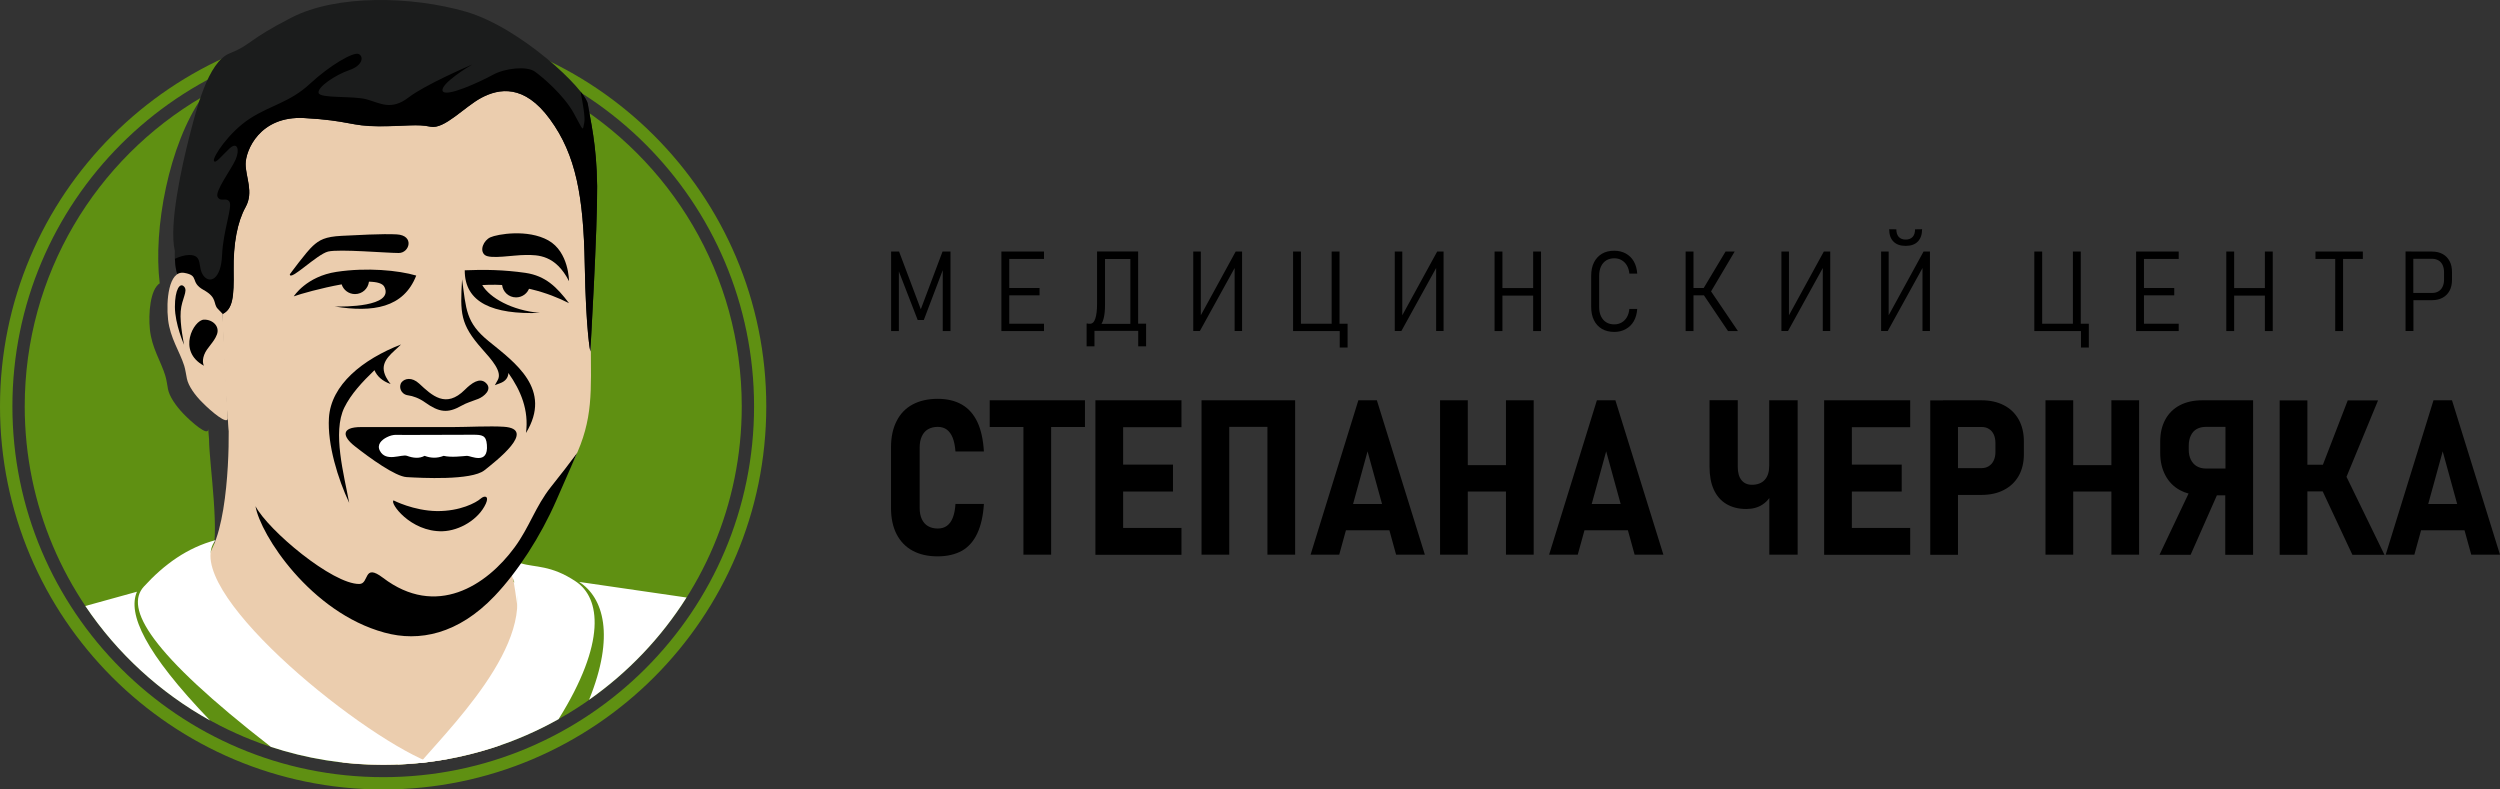 <svg width="190" height="60" viewBox="0 0 190 60" fill="none" xmlns="http://www.w3.org/2000/svg">
<rect x="0" y="0" width="190" height="60" fill="#333333" stroke="none"/>
<path fill-rule="evenodd" clip-rule="evenodd" d="M15.377 7.36C7.303 12.084 1.879 20.856 1.879 30.886C1.879 45.931 14.079 58.13 29.126 58.13C44.172 58.13 56.373 45.931 56.373 30.886C56.373 20.856 50.957 12.1 42.883 7.368C43.245 7.832 43.473 8.201 43.504 8.437C43.662 9.601 44.141 11.526 44.133 14.741C44.125 17.477 43.638 24.794 43.489 26.893C43.457 30.037 43.583 32.12 42.608 34.643C41.57 37.324 39.652 39.587 38.119 41.985C37.789 42.496 37.467 42.975 37.137 43.415C37.207 43.856 37.278 44.288 37.341 44.72H14.834C15.204 44.139 15.251 44.178 16.021 42.511C16.792 40.845 15.895 35.28 15.887 33.378C15.864 33.134 15.84 32.875 15.825 32.608C15.848 33.221 14.535 32.065 13.946 31.452C13.348 30.831 12.869 30.116 12.767 29.573C12.719 29.314 12.656 28.858 12.57 28.575C12.24 27.467 11.532 26.453 11.391 25.03C11.273 23.851 11.407 22.004 12.138 21.532C11.634 17.374 12.829 10.992 15.377 7.36Z" fill="#5F9012"/>
<path fill-rule="evenodd" clip-rule="evenodd" d="M29.126 2.706C21.343 2.706 14.3 5.858 9.198 10.959C4.096 16.061 0.943 23.103 0.943 30.885C0.943 38.667 4.096 45.709 9.198 50.811C14.3 55.912 21.343 59.064 29.126 59.064C36.909 59.064 43.953 55.912 49.055 50.811C54.157 45.709 57.309 38.667 57.309 30.885C57.309 23.103 54.157 16.061 49.055 10.959C43.953 5.866 36.901 2.706 29.126 2.706ZM8.53 10.299C13.797 5.033 21.076 1.771 29.118 1.771C37.16 1.771 44.44 5.033 49.707 10.299C54.974 15.565 58.237 22.844 58.237 30.885C58.237 38.926 54.974 46.205 49.707 51.471C44.44 56.737 37.16 59.999 29.118 59.999C21.076 59.999 13.797 56.737 8.53 51.471C3.262 46.205 0 38.926 0 30.885C0 22.844 3.262 15.565 8.53 10.299Z" fill="#5F9012"/>
<path fill-rule="evenodd" clip-rule="evenodd" d="M6.486 46.056L10.408 44.971C9.685 46.653 10.99 49.577 15.966 54.757C12.162 52.643 8.907 49.656 6.486 46.056ZM17.256 44.515L39.149 44.248C40.368 48.155 36.036 54.577 35.14 55.748C34.7 56.329 34.37 56.974 34.142 57.666C32.876 57.901 31.571 58.051 30.25 58.106C29.692 57.508 29.095 56.95 28.442 56.432C27.004 55.253 20.023 49.122 17.256 44.515ZM44.016 44.225L52.176 45.411C50.242 48.469 47.726 51.11 44.77 53.185C46.751 48.304 45.863 45.411 44.016 44.225Z" fill="white"/>
<path fill-rule="evenodd" clip-rule="evenodd" d="M18.018 30.753C18.018 30.753 17.263 31.948 17.334 31.751C17.405 31.555 17.593 38.48 16.186 41.561C14.779 44.642 13.443 45.742 13.443 45.742C13.443 45.742 18.325 54.782 26.091 57.965C27.09 58.075 28.096 58.13 29.118 58.13C32.239 58.13 35.234 57.604 38.025 56.637C40.556 53.477 39.676 47.629 38.591 41.584C36.948 32.411 18.018 30.753 18.018 30.753Z" fill="#EBCDAE"/>
<path fill-rule="evenodd" clip-rule="evenodd" d="M16.855 21.353C16.855 21.353 16.981 31.029 17.61 34.173C18.239 37.317 19.559 41.106 23.081 43.416C30.361 48.196 35.172 48.219 39.724 41.043C41.225 38.677 43.112 36.444 44.118 33.796C45.203 30.942 44.841 28.647 44.912 24.701C44.92 24.293 44.928 23.868 44.936 23.42C45.046 17.155 44.747 10.694 43.835 9.232C40.573 3.982 36.351 3.573 30.754 3.667C19.575 3.856 16.855 8.564 16.855 21.353Z" fill="#EBCDAE"/>
<path fill-rule="evenodd" clip-rule="evenodd" d="M22.027 20.847C22.027 20.847 23.269 19.149 23.772 18.694C24.275 18.238 24.7 17.986 25.974 17.923C26.948 17.876 29.134 17.75 30.156 17.813C31.516 17.892 31.131 19.228 30.305 19.228C29.362 19.228 25.785 18.914 24.936 19.118C24.087 19.322 22.027 21.413 22.027 20.847Z" fill="black"/>
<path fill-rule="evenodd" clip-rule="evenodd" d="M22.326 22.523C22.326 22.523 23.277 21.006 25.581 20.66C27.884 20.314 30.274 20.542 31.634 20.943C30.675 23.403 28.332 23.765 25.439 23.293C26.076 23.317 29.944 23.332 29.22 21.815C29.087 21.532 28.646 21.422 28.041 21.407C27.978 21.941 27.53 22.35 26.98 22.35C26.508 22.35 26.099 22.043 25.966 21.611C24.425 21.886 22.821 22.342 22.326 22.523Z" fill="black"/>
<path fill-rule="evenodd" clip-rule="evenodd" d="M43.245 23.041C42.317 21.815 41.468 20.966 39.935 20.738C38.3 20.502 36.799 20.479 35.321 20.542C35.305 23.01 37.483 23.914 41.028 23.78C38.89 23.591 37.223 22.632 36.649 21.666C39.409 21.493 41.665 22.239 43.245 23.041Z" fill="black"/>
<path fill-rule="evenodd" clip-rule="evenodd" d="M24.999 31.759C25.156 29.235 27.562 27.317 30.478 26.178C29.896 26.783 28.93 27.365 29.205 28.324C29.338 28.795 29.692 29.188 29.692 29.188C29.055 28.968 28.654 28.591 28.458 28.135C27.538 29.023 26.681 29.935 26.17 30.973C25.25 32.843 26.147 36.097 26.54 38.22C25.691 36.42 24.873 33.786 24.999 31.759Z" fill="black"/>
<path fill-rule="evenodd" clip-rule="evenodd" d="M39.975 32.906C40.203 31.161 39.582 29.683 38.638 28.347C38.623 28.685 38.434 28.976 37.986 29.133L37.609 29.274L37.829 28.881C38.182 28.253 37.404 27.38 36.634 26.515C34.967 24.637 34.967 23.796 35.117 21.226C35.431 23.513 35.392 24.511 37.145 25.934C39.149 27.569 42.003 29.581 39.975 32.906Z" fill="black"/>
<path fill-rule="evenodd" clip-rule="evenodd" d="M31.862 29.157C32.829 30.054 33.882 31.068 35.329 29.621C35.847 29.102 36.445 28.686 36.901 29.079C37.483 29.582 36.767 30.148 36.35 30.313C35.855 30.509 35.494 30.596 35.061 30.84C34.024 31.429 33.371 31.343 32.302 30.58C31.854 30.258 31.374 30.093 31.021 30.046C30.455 29.975 30.266 29.378 30.525 29.047C30.761 28.765 31.296 28.631 31.862 29.157Z" fill="black"/>
<path fill-rule="evenodd" clip-rule="evenodd" d="M27.444 32.457C28.655 32.457 32.79 32.457 34.425 32.457C35.525 32.457 37.216 32.363 38.293 32.434C40.855 32.606 37.664 35.067 36.815 35.743C35.824 36.529 32.011 36.324 30.911 36.261C30.046 36.214 28.112 34.815 26.964 33.911C26.045 33.196 25.872 32.457 27.444 32.457Z" fill="black"/>
<path fill-rule="evenodd" clip-rule="evenodd" d="M29.913 38.032C29.913 38.032 31.43 38.818 33.206 38.842C34.983 38.858 36.186 38.197 36.516 37.907C36.846 37.616 37.184 37.702 36.925 38.276C36.382 39.471 34.936 40.335 33.631 40.375C31.178 40.437 29.582 38.189 29.913 38.032Z" fill="black"/>
<path fill-rule="evenodd" clip-rule="evenodd" d="M13.286 19.056C13.286 19.056 13.191 20.778 13.789 21.477C14.386 22.169 16.131 24.252 16.91 23.867C17.688 23.482 17.782 22.57 17.751 20.55C17.719 18.522 18.034 16.863 18.663 15.732C19.292 14.6 18.663 13.468 18.663 12.462C18.663 11.456 19.716 8.783 23.128 8.972C26.54 9.16 26.666 9.601 28.788 9.601C30.903 9.601 31.665 9.412 32.719 9.632C33.772 9.852 35.289 8.123 36.594 7.431C37.907 6.739 39.825 6.362 41.798 9.066C43.78 11.77 44.346 14.953 44.44 20.086C44.534 25.211 44.864 26.72 44.864 26.72C44.864 26.72 45.415 17.319 45.383 14.144C45.352 10.968 44.849 9.066 44.676 7.918C44.503 6.771 39.535 2.086 35.415 0.891C31.296 -0.303 25.588 -0.429 22.161 1.332C18.733 3.092 19.127 3.391 17.46 4.051C15.793 4.711 14.913 8.359 14.378 10.434C13.852 12.501 12.814 17.06 13.286 19.056Z" fill="#1B1C1C"/>
<path fill-rule="evenodd" clip-rule="evenodd" d="M28.788 9.593C30.903 9.593 31.665 9.404 32.718 9.624C33.772 9.844 35.289 8.115 36.594 7.423C37.907 6.731 39.825 6.354 41.798 9.058C43.779 11.762 44.345 14.945 44.44 20.078C44.534 25.203 44.864 26.712 44.864 26.712C44.864 26.712 45.414 17.311 45.383 14.136C45.352 10.96 44.849 9.058 44.676 7.911C44.644 7.698 44.448 7.36 44.117 6.952C44.306 7.871 44.479 8.94 44.408 9.31C44.267 10.017 44.361 9.97 43.606 8.602C42.852 7.235 41.264 5.883 40.651 5.442C40.037 5.002 38.386 5.175 37.459 5.686C36.531 6.197 33.827 7.455 33.638 6.904C33.458 6.378 35.619 5.049 35.895 4.9C35.564 5.042 32.294 6.449 31.052 7.407C29.715 8.429 28.898 7.832 27.86 7.549C26.823 7.266 24.323 7.502 24.213 7.062C24.102 6.621 25.502 5.686 26.54 5.332C27.577 4.979 27.656 4.295 27.263 4.106C26.87 3.918 25.077 4.955 23.552 6.37C22.027 7.785 20.596 7.973 18.993 9.011C17.389 10.049 16.163 11.935 16.257 12.218C16.351 12.501 16.831 11.856 17.436 11.29C18.041 10.725 18.238 11.369 17.908 12.124C17.578 12.878 16.304 14.545 16.54 14.969C16.776 15.393 17.185 14.961 17.436 15.331C17.688 15.7 16.957 17.524 16.878 19.387C16.799 21.241 15.943 21.587 15.463 20.951C14.983 20.314 15.463 19.379 14.386 19.379C14.032 19.379 13.647 19.504 13.293 19.669C13.317 20.235 13.427 21.053 13.796 21.477C14.394 22.169 16.139 24.252 16.917 23.867C17.696 23.482 17.79 22.57 17.759 20.55C17.727 18.522 18.041 16.863 18.67 15.732C19.299 14.6 18.67 13.468 18.67 12.462C18.67 11.456 19.724 8.783 23.136 8.972C26.547 9.16 26.665 9.593 28.788 9.593Z" fill="black"/>
<path fill-rule="evenodd" clip-rule="evenodd" d="M14.205 28.779C14.15 28.52 14.087 28.072 14.001 27.797C13.655 26.704 12.932 25.698 12.774 24.291C12.617 22.884 12.806 20.534 14.001 20.738C15.196 20.942 14.394 21.438 15.471 22.035C16.548 22.632 16.178 23.08 16.548 23.466C16.917 23.851 16.917 23.851 16.917 23.851L17.31 31.766C17.342 32.371 16.013 31.232 15.416 30.626C14.803 30.029 14.315 29.322 14.205 28.779Z" fill="#EBCDAE"/>
<path fill-rule="evenodd" clip-rule="evenodd" d="M15.503 27.798C13.435 26.69 14.725 24.308 15.503 24.292C16.163 24.277 16.721 24.803 16.485 25.424C16.25 26.045 15.723 26.415 15.518 26.965C15.314 27.515 15.503 27.798 15.503 27.798Z" fill="black"/>
<path fill-rule="evenodd" clip-rule="evenodd" d="M13.993 26.209C13.993 26.209 13.293 24.637 13.293 23.317C13.293 21.996 13.678 21.438 13.993 21.784C14.307 22.122 13.812 22.688 13.733 23.662C13.655 24.637 13.993 26.209 13.993 26.209Z" fill="black"/>
<path fill-rule="evenodd" clip-rule="evenodd" d="M43.245 21.367C43.245 21.367 43.245 19.151 41.673 18.27C40.1 17.39 37.789 17.799 37.27 18.035C36.752 18.27 36.421 19.033 36.846 19.379C37.27 19.717 39.008 19.379 39.951 19.379C40.887 19.371 42.223 19.371 43.245 21.367Z" fill="black"/>
<path fill-rule="evenodd" clip-rule="evenodd" d="M38.159 21.658C38.222 22.193 38.67 22.602 39.22 22.602C39.692 22.602 40.101 22.295 40.234 21.863V21.462H38.159V21.658Z" fill="black"/>
<path fill-rule="evenodd" clip-rule="evenodd" d="M30.706 33.056L35.942 33.04C36.634 33.04 36.948 33.079 37.003 33.795C37.137 35.382 35.753 34.628 35.494 34.644C35.132 34.667 34.307 34.785 33.717 34.644C33.198 34.848 32.727 34.816 32.271 34.644C31.862 34.864 31.406 34.816 30.934 34.644C30.518 34.494 29.331 35.154 28.867 34.251C28.631 33.787 28.993 33.433 29.401 33.229C29.904 32.977 30.195 33.056 30.706 33.056Z" fill="white"/>
<path fill-rule="evenodd" clip-rule="evenodd" d="M10.935 44.579C9.449 46.206 11.336 49.578 20.589 56.763C23.27 57.643 26.139 58.122 29.118 58.122C30.282 58.122 31.43 58.044 32.554 57.91C26.894 55.583 13.553 44.595 16.383 41.05C14.253 41.616 12.484 42.881 10.935 44.579Z" fill="white"/>
<path fill-rule="evenodd" clip-rule="evenodd" d="M43.764 44.194C45.651 45.459 46.091 48.831 42.451 54.656C39.275 56.44 35.706 57.604 31.909 57.989C34.825 54.648 41.814 47.597 38.402 42.913L39.589 42.81C40.651 43.141 41.869 42.921 43.764 44.194Z" fill="white"/>
<path fill-rule="evenodd" clip-rule="evenodd" d="M37.585 45.301C39.338 43.462 41.075 40.782 42.27 38.054L43.858 34.431C43.269 35.232 42.632 36.05 41.869 37.009C40.698 38.479 40.234 40.074 39.11 41.599C36.956 44.531 33.143 46.983 29.103 43.91C27.593 42.763 28.081 44.374 27.31 44.382C25.274 44.405 20.392 40.318 19.418 38.471C19.787 40.64 23.6 46.543 29.213 48.076C31.862 48.807 34.826 48.194 37.585 45.301Z" fill="black"/>
<path fill-rule="evenodd" clip-rule="evenodd" d="M71.632 19.119H72.237V25.163H71.648V20.534L70.209 24.322H69.745L68.314 20.628V25.163H67.725V19.119H68.33L69.981 23.505L71.632 19.119ZM76.105 19.119H76.514H76.703H79.344V19.677H76.703V21.886H79.006V22.444H76.703V24.605H79.344V25.163H76.703H76.514H76.105V19.119ZM82.701 24.605H82.842C83.023 24.605 83.157 24.479 83.243 24.212C83.33 23.953 83.377 23.576 83.377 23.088V19.111H83.903H83.974H85.9H86.23H86.498V24.597H86.505H86.749H87.103V26.319H86.505V25.148H86.498H85.9H83.18V26.319H82.583V25.148V24.59H82.701V24.605ZM83.982 19.677V23.151C83.982 23.568 83.951 23.906 83.88 24.189C83.841 24.354 83.785 24.495 83.715 24.613H85.908V19.685H83.982V19.677ZM93.832 25.155V20.369L91.191 25.155H90.688V19.119H91.262V23.961L93.911 19.119H94.398V25.155H93.832ZM101.206 19.119H101.804V24.605H101.819H102.157H102.417V26.413H101.819V25.163H101.804H101.206H98.871H98.549H98.274V19.119H98.871V24.605H101.206V19.119ZM109.146 25.155V20.369L106.505 25.155H106.002V19.119H106.575V23.961L109.225 19.119H109.712V25.155H109.146ZM116.52 19.119H117.117V25.163H116.52V22.467H114.185V25.163H113.588V19.119H114.185V21.893H116.52V19.119ZM122.683 25.226C122.322 25.226 122.007 25.148 121.748 24.998C121.488 24.841 121.284 24.629 121.142 24.338C121.001 24.055 120.93 23.717 120.93 23.324V20.958C120.93 20.565 121.001 20.227 121.142 19.944C121.284 19.661 121.488 19.441 121.748 19.284C122.015 19.127 122.322 19.056 122.683 19.056C123.013 19.056 123.304 19.127 123.564 19.268C123.815 19.41 124.02 19.606 124.169 19.866C124.318 20.125 124.405 20.439 124.429 20.793H123.831C123.807 20.549 123.745 20.345 123.642 20.172C123.54 19.999 123.407 19.866 123.241 19.771C123.076 19.677 122.896 19.63 122.691 19.63C122.455 19.63 122.251 19.685 122.078 19.787C121.905 19.897 121.771 20.046 121.677 20.251C121.583 20.447 121.536 20.691 121.536 20.966V23.332C121.536 23.607 121.583 23.843 121.677 24.039C121.771 24.236 121.905 24.393 122.078 24.495C122.251 24.605 122.455 24.652 122.691 24.652C122.896 24.652 123.076 24.605 123.241 24.511C123.407 24.417 123.54 24.283 123.642 24.11C123.745 23.937 123.807 23.725 123.831 23.481H124.429C124.405 23.835 124.318 24.149 124.169 24.409C124.02 24.668 123.815 24.872 123.564 25.006C123.304 25.155 123.013 25.226 122.683 25.226ZM129.483 21.886L131.142 19.119H131.834L130.041 22.145L132.085 25.163H131.331L129.499 22.444H128.705V25.163H128.108V19.119H128.705V21.886H129.483ZM138.532 25.155V20.369L135.89 25.155H135.387V19.119H135.961V23.961L138.61 19.119H139.098V25.155H138.532ZM146.11 25.155V20.369L143.469 25.155H142.965V19.119H143.539V23.961L146.189 19.119H146.676V25.155H146.11ZM146.079 17.421C146.079 17.822 145.968 18.136 145.756 18.356C145.544 18.576 145.237 18.686 144.844 18.686H144.813C144.42 18.686 144.113 18.576 143.901 18.356C143.681 18.136 143.579 17.822 143.579 17.421L144.121 17.429C144.121 17.672 144.184 17.869 144.302 18.003C144.428 18.136 144.601 18.207 144.813 18.207H144.844C145.064 18.207 145.237 18.136 145.363 18.003C145.489 17.861 145.544 17.672 145.544 17.429L146.079 17.421ZM157.54 19.119H158.138V24.605H158.154H158.492H158.751V26.413H158.154V25.163H158.138H157.54H155.206H154.883H154.608V19.119H155.206V24.605H157.54V19.119ZM162.344 19.119H162.752H162.941H165.582V19.677H162.941V21.886H165.244V22.444H162.941V24.605H165.582V25.163H162.941H162.752H162.344V19.119ZM172.131 19.119H172.728V25.163H172.131V22.467H169.796V25.163H169.199V19.119H169.796V21.893H172.131V19.119ZM178.074 19.677V25.163H177.477V19.677H175.975V19.119H179.576V19.677H178.074ZM183.412 22.263H184.858C185.039 22.263 185.189 22.224 185.33 22.137C185.464 22.058 185.566 21.941 185.637 21.791C185.707 21.642 185.747 21.469 185.747 21.265V20.675C185.747 20.471 185.707 20.29 185.637 20.141C185.566 19.991 185.464 19.873 185.33 19.795C185.196 19.716 185.039 19.669 184.858 19.669H183.412V22.263ZM183.255 19.119H183.42H184.843C185.149 19.119 185.417 19.182 185.645 19.307C185.873 19.433 186.045 19.614 186.171 19.85C186.297 20.086 186.352 20.361 186.352 20.683V21.272C186.352 21.587 186.289 21.862 186.171 22.09C186.045 22.318 185.873 22.499 185.645 22.624C185.417 22.75 185.149 22.813 184.843 22.813H183.42V25.155H182.822V19.111H183.255V19.119Z" fill="black"/>
<path fill-rule="evenodd" clip-rule="evenodd" d="M71.263 42.283C70.516 42.283 69.887 42.141 69.352 41.85C68.826 41.567 68.425 41.143 68.142 40.601C67.859 40.05 67.717 39.382 67.717 38.604V33.998C67.717 33.22 67.859 32.552 68.142 32.002C68.417 31.451 68.826 31.027 69.352 30.744C69.879 30.461 70.516 30.311 71.263 30.311C71.994 30.311 72.607 30.461 73.11 30.752C73.613 31.043 73.999 31.483 74.281 32.072C74.557 32.662 74.722 33.408 74.777 34.312H72.615C72.583 33.888 72.513 33.542 72.403 33.267C72.293 32.992 72.143 32.788 71.954 32.646C71.766 32.512 71.538 32.442 71.271 32.442C70.988 32.442 70.736 32.505 70.532 32.622C70.327 32.74 70.17 32.921 70.06 33.157C69.95 33.393 69.895 33.676 69.895 34.006V38.612C69.895 38.942 69.95 39.225 70.06 39.461C70.17 39.689 70.327 39.87 70.532 39.987C70.736 40.105 70.98 40.168 71.271 40.168C71.538 40.168 71.766 40.105 71.962 39.964C72.151 39.83 72.3 39.626 72.41 39.351C72.52 39.076 72.591 38.722 72.615 38.298H74.777C74.722 39.202 74.549 39.948 74.274 40.538C73.999 41.127 73.613 41.567 73.11 41.858C72.607 42.133 71.994 42.283 71.263 42.283ZM79.887 32.45V42.157H77.78V32.45H75.217V30.422H82.457V32.45H79.887ZM83.251 30.422H84.092H85.358H89.792V32.465H85.358V35.311H89.147V37.354H85.358V40.121H89.792V42.165H85.358H84.092H83.251V30.422ZM96.325 30.422H97.645H98.431V42.157H96.325V32.442H93.424V42.157H91.317V30.422H92.347H93.424H96.325ZM103.235 30.422H104.642L108.29 42.157H106.104L105.593 40.302H102.291L101.78 42.157H99.603L103.235 30.422ZM105.035 38.305L103.934 34.304L102.834 38.305H105.035ZM114.453 30.422H116.56V42.157H114.453V37.354H111.552V42.157H109.445V30.422H111.552V35.35H114.453V30.422ZM121.363 30.422H122.77L126.418 42.157H124.232L123.721 40.302H120.42L119.909 42.157H117.731L121.363 30.422ZM123.171 38.305L122.07 34.304L120.97 38.305H123.171ZM134.468 30.422H136.622V42.157H134.468V37.849C134.326 38.054 134.145 38.219 133.941 38.353C133.603 38.573 133.194 38.683 132.715 38.683C132.125 38.683 131.63 38.557 131.205 38.305C130.781 38.054 130.466 37.684 130.246 37.205C130.026 36.725 129.924 36.136 129.924 35.452V30.414H132.07V35.484C132.07 35.916 132.164 36.254 132.353 36.49C132.542 36.725 132.809 36.843 133.147 36.843C133.564 36.843 133.894 36.718 134.122 36.466C134.35 36.215 134.46 35.861 134.46 35.397V34.234V30.422H134.468ZM138.634 30.422H139.475H140.741H145.175V32.465H140.741V35.311H144.53V37.354H140.741V40.121H145.175V42.165H140.741H139.475H138.634V30.422ZM148.807 35.578H150.583C150.804 35.578 150.984 35.531 151.149 35.428C151.307 35.326 151.432 35.193 151.519 35.004C151.605 34.823 151.653 34.611 151.653 34.367V33.684C151.653 33.432 151.613 33.212 151.527 33.023C151.44 32.843 151.322 32.693 151.157 32.599C151 32.497 150.811 32.45 150.583 32.45H148.807V35.578ZM147.667 30.422H148.807H150.583C151.244 30.422 151.81 30.547 152.297 30.799C152.785 31.05 153.154 31.412 153.421 31.884C153.681 32.355 153.814 32.905 153.814 33.542V34.525C153.814 35.153 153.681 35.704 153.421 36.167C153.154 36.631 152.785 36.985 152.297 37.236C151.818 37.488 151.244 37.614 150.583 37.614H148.807V42.165H146.7V30.429H147.667V30.422ZM160.465 30.422H162.572V42.157H160.465V37.354H157.564V42.157H155.457V30.422H157.564V35.35H160.465V30.422ZM166.33 37.511C166.094 37.449 165.881 37.362 165.677 37.252C165.198 36.993 164.828 36.615 164.569 36.128C164.309 35.641 164.176 35.067 164.176 34.415V33.566C164.176 32.921 164.301 32.371 164.561 31.891C164.82 31.412 165.19 31.05 165.669 30.799C166.149 30.547 166.723 30.422 167.367 30.422H169.128H170.142H171.235V42.165H169.12V37.645H168.484L166.487 42.165H164.121L166.33 37.511ZM169.136 32.442H167.65C167.383 32.442 167.147 32.497 166.951 32.607C166.754 32.717 166.605 32.882 166.503 33.102C166.4 33.314 166.345 33.574 166.345 33.856V34.187C166.345 34.477 166.4 34.729 166.51 34.949C166.62 35.161 166.77 35.326 166.958 35.436C167.155 35.547 167.383 35.609 167.65 35.609H169.136V32.442ZM176.541 35.319L178.428 30.429H180.732L178.334 36.238L181.219 42.165H178.782L176.526 37.346H175.362V42.165H173.255V30.429H175.362V35.319H176.541ZM184.945 30.422H186.352L190 42.157H187.815L187.304 40.302H184.002L183.491 42.157H181.313L184.945 30.422ZM186.745 38.305L185.645 34.304L184.544 38.305H186.745Z" fill="black"/>
</svg>

